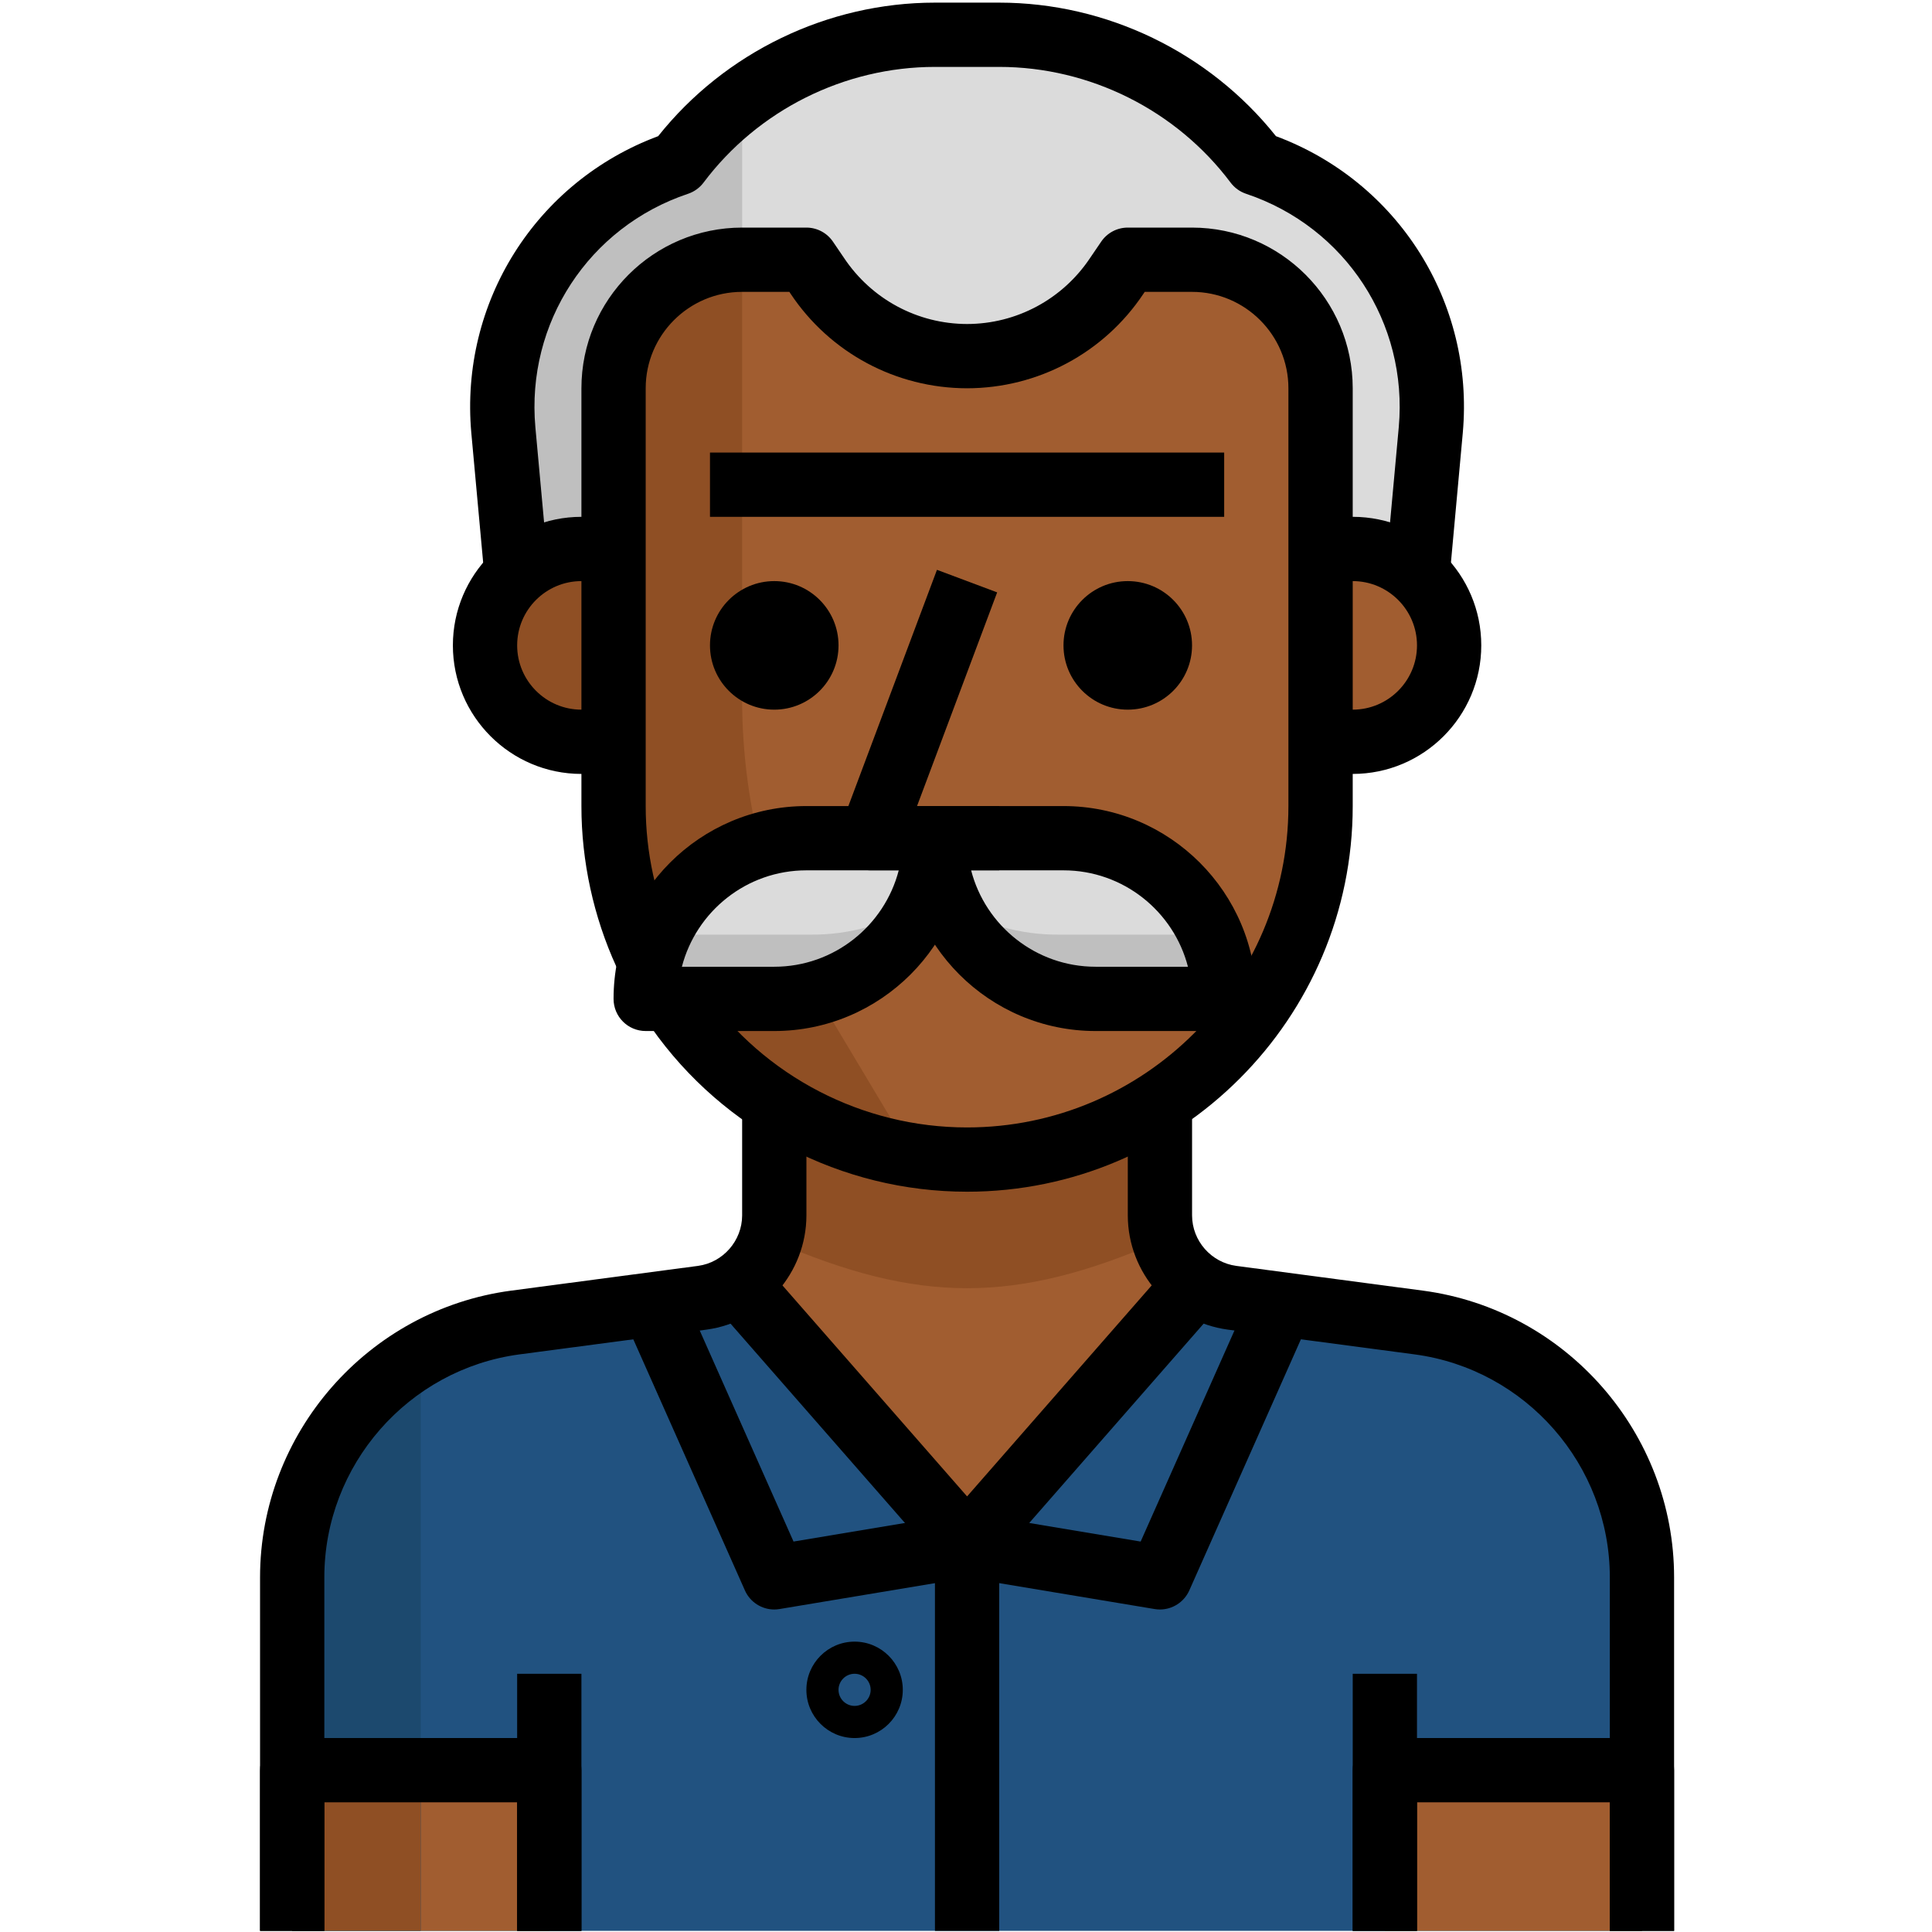 <svg width="513" height="513" viewBox="0 0 513 513" fill="none" xmlns="http://www.w3.org/2000/svg">
<g clip-path="url(#clip0)">
<path d="M376.764 351.163L327.1 344.592C323.251 344.148 319.599 342.672 316.519 340.325L256.785 410.299L197.052 339.984C193.903 342.433 190.166 344.02 186.215 344.592L136.551 351.163C102.742 355.814 77.569 384.707 77.586 418.832V512.699H435.986V418.832C435.985 384.622 410.667 355.694 376.764 351.163Z" fill="#215280"/>
<path d="M316.517 340.326C311.09 336.119 307.932 329.617 307.984 322.747V282.299H205.584V322.747C205.447 329.429 202.307 335.692 197.051 339.814L256.784 410.299L316.517 340.326Z" fill="#A15D30"/>
<path d="M307.986 329.574V282.299H205.586V329.574C243.986 346.214 269.586 346.214 307.986 329.574Z" fill="#8F4F24"/>
<path d="M111.719 359.782C90.616 371.967 77.612 394.47 77.586 418.832V512.699H111.719V359.782Z" fill="#1C496E"/>
<path d="M145.852 470.032H111.719V512.699H145.852V470.032Z" fill="#A15D30"/>
<path d="M111.719 470.032H77.586V512.699H111.719V470.032Z" fill="#8F4F24"/>
<path d="M435.986 470.032H367.719V512.699H435.986V470.032Z" fill="#A15D30"/>
<path d="M171.451 253.2C165.819 240.912 162.909 227.549 162.918 214.032V103.099C162.918 84.249 178.201 68.966 197.051 68.966H214.118L217.019 73.233C225.885 86.536 240.801 94.541 256.784 94.566C272.767 94.54 287.683 86.536 296.549 73.233L299.45 68.966H316.517C335.367 68.966 350.65 84.249 350.65 103.099V214.032C350.65 265.872 308.623 307.899 256.783 307.899C226.225 307.908 197.57 293.042 179.983 268.048" fill="#A15D30"/>
<path d="M197.051 185.446V68.966C178.201 68.966 162.918 84.249 162.918 103.099V214.032C162.909 227.549 165.819 240.912 171.451 253.2L179.984 268.048C194.67 288.861 217.189 302.821 242.363 306.704L220.518 270.181C205.157 244.59 197.042 215.295 197.051 185.446Z" fill="#8F4F24"/>
<path d="M162.919 145.766V103.099C162.919 84.249 178.202 68.966 197.052 68.966H214.119L217.02 73.233C231.569 95.198 261.171 101.205 283.128 86.656C288.453 83.123 293.018 78.566 296.551 73.233L299.452 68.966H316.519C335.369 68.966 350.652 84.249 350.652 103.099V145.766H359.185C365.508 145.826 371.592 148.232 376.252 152.507L379.751 114.192C382.593 82.747 363.504 53.46 333.586 43.365C317.467 21.879 292.182 9.232 265.319 9.232H248.252C221.389 9.232 196.105 21.878 179.985 43.365C149.999 53.392 130.833 82.704 133.649 114.192L137.318 152.507C141.977 148.232 148.061 145.825 154.385 145.766H162.919Z" fill="#DBDBDB"/>
<path d="M359.185 145.766H350.652V196.966H359.185C373.325 196.966 384.785 185.506 384.785 171.366C384.785 157.226 373.325 145.766 359.185 145.766Z" fill="#A15D30"/>
<path d="M128.785 171.366C128.785 185.506 140.245 196.966 154.385 196.966H162.918V145.766H154.385C140.245 145.766 128.785 157.226 128.785 171.366Z" fill="#8F4F24"/>
<path d="M171.453 265.232H205.586C229.147 265.232 248.253 246.126 248.253 222.565H214.12C190.559 222.566 171.453 241.672 171.453 265.232Z" fill="#DBDBDB"/>
<path d="M325.054 265.232H290.921C267.36 265.232 248.254 246.126 248.254 222.565H282.387C305.948 222.566 325.054 241.672 325.054 265.232Z" fill="#DBDBDB"/>
<path d="M179.985 43.366C149.999 53.393 130.833 82.705 133.649 114.193L137.318 152.508C141.977 148.233 148.061 145.826 154.385 145.767H162.918V103.099C162.918 84.249 178.201 68.966 197.051 68.966V26.299C190.575 31.137 184.823 36.889 179.985 43.366Z" fill="#BFBFBF"/>
<path d="M215.058 248.166H175.037C172.665 253.542 171.444 259.353 171.453 265.233H205.586C222.601 265.293 238.03 255.232 244.839 239.633C235.965 245.333 225.605 248.302 215.058 248.166Z" fill="#BFBFBF"/>
<path d="M281.445 248.166H321.466C323.838 253.542 325.059 259.353 325.05 265.233H290.917C273.902 265.293 258.473 255.232 251.664 239.633C260.539 245.333 270.898 248.302 281.445 248.166Z" fill="#BFBFBF"/>
<path d="M265.318 231.099H231.185C228.386 231.099 225.766 229.725 224.171 227.43C222.575 225.126 222.217 222.191 223.19 219.571L248.79 151.304L264.773 157.294L243.499 214.032H265.319V231.099H265.318Z" fill="black"/>
<path d="M359.185 205.499H350.652V188.432H359.185C368.597 188.432 376.252 180.778 376.252 171.365C376.252 161.953 368.598 154.298 359.185 154.298H350.652V137.231H359.185C378.01 137.231 393.318 152.54 393.318 171.364C393.318 190.188 378.01 205.499 359.185 205.499Z" fill="black"/>
<path d="M162.92 205.499H154.387C135.562 205.499 120.254 190.19 120.254 171.366C120.254 152.542 135.563 137.233 154.387 137.233H162.92V154.299H154.387C144.975 154.299 137.32 161.953 137.32 171.366C137.32 180.778 144.974 188.433 154.387 188.433H162.92V205.499Z" fill="black"/>
<path d="M205.584 273.766H171.451C166.741 273.766 162.918 269.952 162.918 265.233C162.918 236.996 185.881 214.033 214.118 214.033H248.251C252.961 214.033 256.784 217.856 256.784 222.566C256.784 250.802 233.821 273.766 205.584 273.766ZM181.059 256.699H205.584C221.456 256.699 234.836 245.802 238.642 231.099H214.117C198.245 231.099 184.865 241.996 181.059 256.699Z" fill="black"/>
<path d="M325.052 273.766H290.919C262.682 273.766 239.719 250.803 239.719 222.566C239.719 217.856 243.542 214.033 248.252 214.033H282.385C310.622 214.033 333.585 236.996 333.585 265.233C333.585 269.951 329.771 273.766 325.052 273.766ZM257.86 231.099C261.657 245.802 275.038 256.699 290.918 256.699H315.434C311.645 241.996 298.256 231.099 282.384 231.099H257.86Z" fill="black"/>
<path d="M205.587 188.433C215.012 188.433 222.654 180.792 222.654 171.366C222.654 161.94 215.012 154.299 205.587 154.299C196.161 154.299 188.52 161.94 188.52 171.366C188.52 180.792 196.161 188.433 205.587 188.433Z" fill="black"/>
<path d="M299.454 188.433C308.88 188.433 316.521 180.792 316.521 171.366C316.521 161.94 308.88 154.299 299.454 154.299C290.028 154.299 282.387 161.94 282.387 171.366C282.387 180.792 290.028 188.433 299.454 188.433Z" fill="black"/>
<path d="M256.758 316.432C223.469 316.432 192.169 300.185 173.012 272.955L186.973 263.142C202.922 285.824 229.017 299.366 256.759 299.366C256.768 299.366 256.768 299.366 256.776 299.366C303.829 299.366 342.109 261.085 342.109 214.033V103.099C342.109 88.985 330.623 77.499 316.509 77.499H303.956L303.598 78.028C293.17 93.67 275.66 103.073 256.784 103.099C237.883 103.073 220.364 93.678 209.902 77.96L209.603 77.499H197.05C182.936 77.499 171.45 88.985 171.45 103.099V214.032C171.441 226.243 174.121 238.557 179.207 249.642L163.693 256.75C157.592 243.447 154.375 228.675 154.383 214.032V103.099C154.383 79.573 173.523 60.432 197.05 60.432H214.117C216.942 60.432 219.587 61.831 221.174 64.17L224.075 68.437C231.414 79.462 243.633 86.016 256.792 86.033C269.933 86.016 282.145 79.454 289.449 68.497L292.393 64.171C293.98 61.833 296.626 60.433 299.45 60.433H316.517C340.043 60.433 359.184 79.573 359.184 103.1V214.033C359.184 270.498 313.249 316.433 256.784 316.433C256.775 316.432 256.767 316.432 256.758 316.432Z" fill="black"/>
<path d="M128.817 155.076L125.148 114.969C122.042 80.255 142.343 48.238 174.761 36.155C192.476 13.909 219.74 0.699 248.25 0.699H265.317C293.827 0.699 321.091 13.909 338.798 36.155C371.225 48.238 391.525 80.255 388.411 114.952L384.742 155.076L367.744 153.523L371.413 113.416C373.896 85.759 357.222 60.27 330.871 51.455C329.233 50.909 327.799 49.868 326.758 48.485C312.328 29.251 289.356 17.765 265.318 17.765H248.251C224.204 17.765 201.241 29.251 186.811 48.485C185.77 49.867 184.336 50.908 182.698 51.455C156.347 60.27 139.673 85.759 142.156 113.433L145.825 153.523L128.817 155.076Z" fill="black"/>
<path d="M325.053 120.166H188.52V137.233H325.053V120.166Z" fill="black"/>
<path d="M86.117 512.699H69.051V418.832C69.051 380.517 97.689 347.792 135.679 342.706L185.352 336.127C191.991 335.222 197.043 329.462 197.06 322.73V290.832H214.127V322.747C214.093 337.97 202.701 350.992 187.631 353.049L137.933 359.628C108.391 363.57 86.119 389.025 86.119 418.832V512.699H86.117Z" fill="black"/>
<path d="M444.519 512.699H427.452V418.832C427.452 389.025 405.18 363.57 375.629 359.628L325.991 353.049C310.878 350.992 299.495 337.971 299.461 322.764V290.832H316.528V322.747C316.545 329.463 321.588 335.223 328.261 336.127L377.882 342.706C415.881 347.783 444.519 380.517 444.519 418.832V512.699Z" fill="black"/>
<path d="M154.383 444.432H137.316V512.699H154.383V444.432Z" fill="black"/>
<path d="M376.251 444.432H359.184V512.699H376.251V444.432Z" fill="black"/>
<path d="M256.787 418.832C254.321 418.832 251.983 417.774 250.37 415.914L190.637 347.647L203.48 336.417L256.787 397.337L310.095 336.409L322.946 347.639L263.213 415.906C261.591 417.774 259.253 418.832 256.787 418.832Z" fill="black"/>
<path d="M205.584 427.366C202.256 427.366 199.175 425.412 197.793 422.297L163.66 345.497L179.25 338.559L210.704 409.326L255.385 401.876L258.192 418.712L206.992 427.245C206.514 427.323 206.045 427.366 205.584 427.366Z" fill="black"/>
<path d="M307.986 427.366C307.525 427.366 307.056 427.323 306.587 427.247L255.387 418.714L258.194 401.878L302.875 409.328L334.329 338.561L349.928 345.499L315.795 422.299C314.395 425.412 311.323 427.366 307.986 427.366Z" fill="black"/>
<path d="M265.321 410.299H248.254V512.699H265.321V410.299Z" fill="black"/>
<path d="M154.384 512.699H137.317V478.566H86.117V512.699H69.051V470.032C69.051 465.313 72.874 461.499 77.584 461.499H145.851C150.561 461.499 154.384 465.313 154.384 470.032V512.699Z" fill="black"/>
<path d="M444.517 512.699H427.45V478.566H376.25V512.699H359.184V470.032C359.184 465.313 362.998 461.499 367.717 461.499H435.984C440.703 461.499 444.517 465.313 444.517 470.032V512.699Z" fill="black"/>
<path d="M226.917 461.499C219.86 461.499 214.117 455.756 214.117 448.699C214.117 441.642 219.86 435.899 226.917 435.899C233.974 435.899 239.717 441.642 239.717 448.699C239.717 455.756 233.974 461.499 226.917 461.499ZM226.917 444.432C224.562 444.432 222.65 446.352 222.65 448.699C222.65 451.046 224.561 452.966 226.917 452.966C229.273 452.966 231.184 451.046 231.184 448.699C231.184 446.352 229.273 444.432 226.917 444.432Z" fill="black"/>
</g>
<defs>
<clipPath id="clip0">
<rect width="512" height="512" fill="white" transform="translate(0.785 0.699)"/>
</clipPath>
</defs>
</svg>
